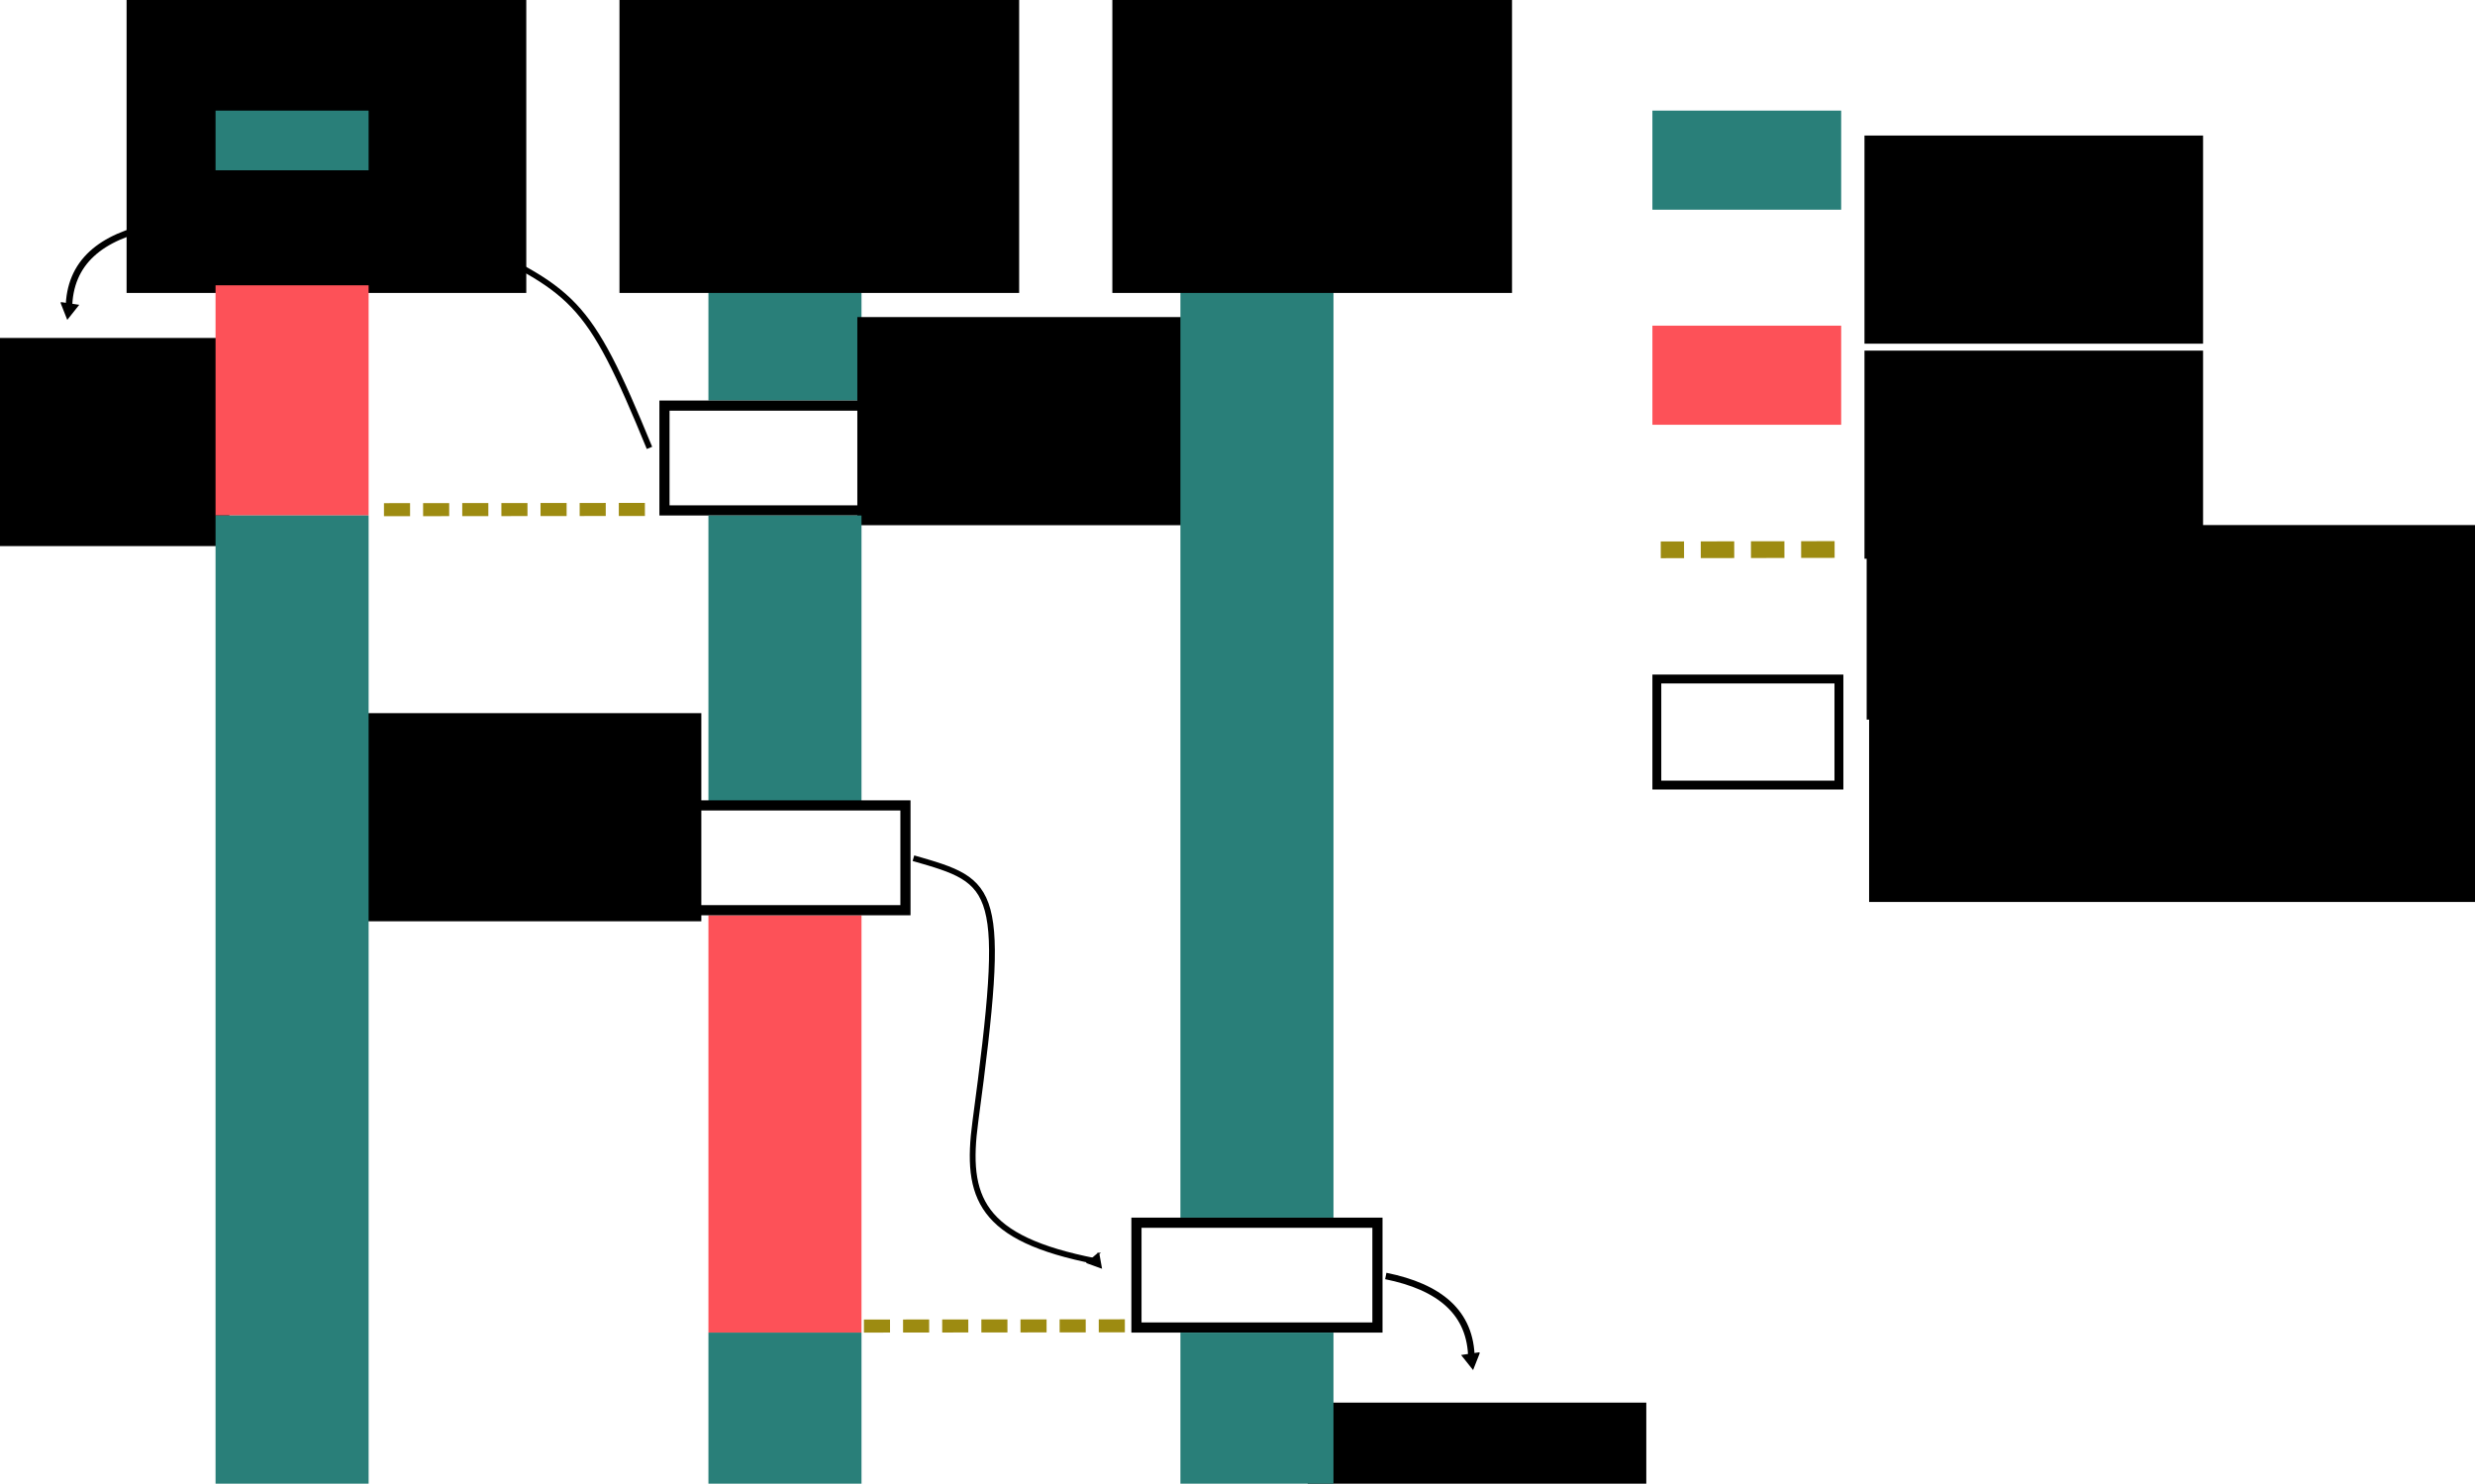 <?xml version="1.0" encoding="UTF-8" standalone="no"?>
<!-- Created with Inkscape (http://www.inkscape.org/) -->

<svg
   xmlns:osb="http://www.openswatchbook.org/uri/2009/osb"
   xmlns:dc="http://purl.org/dc/elements/1.1/"
   xmlns:cc="http://creativecommons.org/ns#"
   xmlns:rdf="http://www.w3.org/1999/02/22-rdf-syntax-ns#"
   xmlns:svg="http://www.w3.org/2000/svg"
   xmlns="http://www.w3.org/2000/svg"
   xmlns:sodipodi="http://sodipodi.sourceforge.net/DTD/sodipodi-0.dtd"
   xmlns:inkscape="http://www.inkscape.org/namespaces/inkscape"
   width="1707.333"
   height="1023.487"
   id="svg2"
   version="1.1"
   inkscape:version="0.48.4 r9939"
   sodipodi:docname="csp_illustration2.svg"
   inkscape:export-filename="/home/arild/workspace/fagdag_aug2013/images/csp_illustration2.png"
   inkscape:export-xdpi="90"
   inkscape:export-ydpi="90">
  <defs
     id="defs4">
    <inkscape:perspective
       sodipodi:type="inkscape:persp3d"
       inkscape:vp_x="0 : 146.86996 : 1"
       inkscape:vp_y="0 : 1000 : 0"
       inkscape:vp_z="803.3075 : 146.86996 : 1"
       inkscape:persp3d-origin="401.65375 : 97.91331 : 1"
       id="perspective3121" />
    <marker
       inkscape:stockid="TriangleOutL"
       orient="auto"
       refY="0"
       refX="0"
       id="TriangleOutL"
       style="overflow:visible">
      <path
         id="path6024"
         d="m 5.77,0 -8.65,5 0,-10 8.65,5 z"
         style="fill-rule:evenodd;stroke:#000000;stroke-width:1pt"
         transform="scale(0.8,0.8)"
         inkscape:connector-curvature="0" />
    </marker>
    <marker
       inkscape:stockid="TriangleInL"
       orient="auto"
       refY="0"
       refX="0"
       id="TriangleInL"
       style="overflow:visible">
      <path
         id="path6015"
         d="m 5.77,0 -8.65,5 0,-10 8.65,5 z"
         style="fill-rule:evenodd;stroke:#000000;stroke-width:1pt"
         transform="scale(-0.8,-0.8)"
         inkscape:connector-curvature="0" />
    </marker>
    <marker
       inkscape:stockid="Arrow1Lend"
       orient="auto"
       refY="0"
       refX="0"
       id="Arrow1Lend"
       style="overflow:visible">
      <path
         id="path5885"
         d="M 0,0 5,-5 -12.5,0 5,5 0,0 z"
         style="fill-rule:evenodd;stroke:#000000;stroke-width:1pt"
         transform="matrix(-0.8,0,0,-0.8,-10,0)"
         inkscape:connector-curvature="0" />
    </marker>
    <marker
       inkscape:stockid="EmptyDiamondM"
       orient="auto"
       refY="0"
       refX="0"
       id="EmptyDiamondM"
       style="overflow:visible">
      <path
         id="path5991"
         d="M 0,-7.071 -7.071,0 0,7.071 7.071,0 0,-7.071 z"
         style="fill:#ffffff;fill-rule:evenodd;stroke:#000000;stroke-width:1pt"
         transform="scale(0.4,0.4)"
         inkscape:connector-curvature="0" />
    </marker>
    <marker
       inkscape:stockid="DotL"
       orient="auto"
       refY="0"
       refX="0"
       id="DotL"
       style="overflow:visible">
      <path
         id="path5943"
         d="m -2.5,-1 c 0,2.76 -2.24,5 -5,5 -2.76,0 -5,-2.24 -5,-5 0,-2.76 2.24,-5 5,-5 2.76,0 5,2.24 5,5 z"
         style="fill-rule:evenodd;stroke:#000000;stroke-width:1pt"
         transform="matrix(0.8,0,0,0.8,5.92,0.8)"
         inkscape:connector-curvature="0" />
    </marker>
    <marker
       inkscape:stockid="Arrow2Mstart"
       orient="auto"
       refY="0"
       refX="0"
       id="Arrow2Mstart"
       style="overflow:visible">
      <path
         id="path5906"
         style="fill-rule:evenodd;stroke-width:0.625;stroke-linejoin:round"
         d="M 8.719,4.034 -2.207,0.016 8.719,-4.002 c -1.745,2.372 -1.735,5.617 -6e-7,8.035 z"
         transform="scale(0.6,0.6)"
         inkscape:connector-curvature="0" />
    </marker>
    <marker
       inkscape:stockid="Arrow2Lstart"
       orient="auto"
       refY="0"
       refX="0"
       id="Arrow2Lstart"
       style="overflow:visible">
      <path
         id="path5900"
         style="fill-rule:evenodd;stroke-width:0.625;stroke-linejoin:round"
         d="M 8.719,4.034 -2.207,0.016 8.719,-4.002 c -1.745,2.372 -1.735,5.617 -6e-7,8.035 z"
         transform="matrix(1.1,0,0,1.1,1.1,0)"
         inkscape:connector-curvature="0" />
    </marker>
    <marker
       inkscape:stockid="Arrow1Lstart"
       orient="auto"
       refY="0"
       refX="0"
       id="Arrow1Lstart"
       style="overflow:visible">
      <path
         id="path5882"
         d="M 0,0 5,-5 -12.5,0 5,5 0,0 z"
         style="fill-rule:evenodd;stroke:#000000;stroke-width:1pt"
         transform="matrix(0.8,0,0,0.8,10,0)"
         inkscape:connector-curvature="0" />
    </marker>
    <marker
       inkscape:stockid="Arrow2Lend"
       orient="auto"
       refY="0"
       refX="0"
       id="Arrow2Lend"
       style="overflow:visible">
      <path
         id="path5903"
         style="fill-rule:evenodd;stroke-width:0.625;stroke-linejoin:round"
         d="M 8.719,4.034 -2.207,0.016 8.719,-4.002 c -1.745,2.372 -1.735,5.617 -6e-7,8.035 z"
         transform="matrix(-1.1,0,0,-1.1,-1.1,0)"
         inkscape:connector-curvature="0" />
    </marker>
    <inkscape:path-effect
       effect="spiro"
       id="path-effect5876"
       is_visible="true" />
    <inkscape:path-effect
       effect="spiro"
       id="path-effect5758"
       is_visible="true" />
    <linearGradient
       id="linearGradient5559"
       osb:paint="solid">
      <stop
         style="stop-color:#000000;stop-opacity:1;"
         offset="0"
         id="stop5561" />
    </linearGradient>
    <marker
       inkscape:stockid="TriangleOutL"
       orient="auto"
       refY="0"
       refX="0"
       id="TriangleOutL-8"
       style="overflow:visible">
      <path
         inkscape:connector-curvature="0"
         id="path6024-3"
         d="m 5.77,0 -8.65,5 0,-10 8.65,5 z"
         style="fill-rule:evenodd;stroke:#000000;stroke-width:1pt"
         transform="scale(0.8,0.8)" />
    </marker>
    <marker
       inkscape:stockid="TriangleOutL"
       orient="auto"
       refY="0"
       refX="0"
       id="TriangleOutL-4"
       style="overflow:visible">
      <path
         inkscape:connector-curvature="0"
         id="path6024-8"
         d="m 5.77,0 -8.65,5 0,-10 8.65,5 z"
         style="fill-rule:evenodd;stroke:#000000;stroke-width:1pt"
         transform="scale(0.8,0.8)" />
    </marker>
    <marker
       inkscape:stockid="TriangleOutL"
       orient="auto"
       refY="0"
       refX="0"
       id="TriangleOutL-5"
       style="overflow:visible">
      <path
         inkscape:connector-curvature="0"
         id="path6024-5"
         d="m 5.77,0 -8.65,5 0,-10 8.65,5 z"
         style="fill-rule:evenodd;stroke:#000000;stroke-width:1pt"
         transform="scale(0.8,0.8)" />
    </marker>
    <marker
       inkscape:stockid="TriangleOutL"
       orient="auto"
       refY="0"
       refX="0"
       id="TriangleOutL-88"
       style="overflow:visible">
      <path
         id="path6024-4"
         d="m 5.77,0 -8.65,5 0,-10 8.65,5 z"
         style="fill-rule:evenodd;stroke:#000000;stroke-width:1pt"
         transform="scale(0.8,0.8)"
         inkscape:connector-curvature="0" />
    </marker>
    <marker
       inkscape:stockid="TriangleOutL"
       orient="auto"
       refY="0"
       refX="0"
       id="marker3030"
       style="overflow:visible">
      <path
         id="path3032"
         d="m 5.77,0 -8.65,5 0,-10 8.65,5 z"
         style="fill-rule:evenodd;stroke:#000000;stroke-width:1pt"
         transform="scale(0.8,0.8)"
         inkscape:connector-curvature="0" />
    </marker>
    <inkscape:path-effect
       effect="spiro"
       id="path-effect5876-7"
       is_visible="true" />
    <marker
       inkscape:stockid="TriangleInL"
       orient="auto"
       refY="0"
       refX="0"
       id="TriangleInL-0"
       style="overflow:visible">
      <path
         id="path6015-4"
         d="m 5.77,0 -8.65,5 0,-10 8.65,5 z"
         style="fill-rule:evenodd;stroke:#000000;stroke-width:1pt"
         transform="scale(-0.8,-0.8)"
         inkscape:connector-curvature="0" />
    </marker>
    <marker
       inkscape:stockid="TriangleInL"
       orient="auto"
       refY="0"
       refX="0"
       id="TriangleInL-8"
       style="overflow:visible">
      <path
         id="path6015-1"
         d="m 5.77,0 -8.65,5 0,-10 8.65,5 z"
         style="fill-rule:evenodd;stroke:#000000;stroke-width:1pt"
         transform="scale(-0.8,-0.8)"
         inkscape:connector-curvature="0" />
    </marker>
    <marker
       inkscape:stockid="TriangleInL"
       orient="auto"
       refY="0"
       refX="0"
       id="TriangleInL-85"
       style="overflow:visible">
      <path
         id="path6015-7"
         d="m 5.77,0 -8.65,5 0,-10 8.65,5 z"
         style="fill-rule:evenodd;stroke:#000000;stroke-width:1pt"
         transform="scale(-0.8,-0.8)"
         inkscape:connector-curvature="0" />
    </marker>
    <marker
       inkscape:stockid="TriangleInL"
       orient="auto"
       refY="0"
       refX="0"
       id="TriangleInL-9"
       style="overflow:visible">
      <path
         id="path6015-48"
         d="m 5.77,0 -8.65,5 0,-10 8.65,5 z"
         style="fill-rule:evenodd;stroke:#000000;stroke-width:1pt"
         transform="scale(-0.8,-0.8)"
         inkscape:connector-curvature="0" />
    </marker>
    <marker
       inkscape:stockid="TriangleInL"
       orient="auto"
       refY="0"
       refX="0"
       id="TriangleInL-86"
       style="overflow:visible">
      <path
         id="path6015-8"
         d="m 5.77,0 -8.65,5 0,-10 8.65,5 z"
         style="fill-rule:evenodd;stroke:#000000;stroke-width:1pt"
         transform="scale(-0.8,-0.8)"
         inkscape:connector-curvature="0" />
    </marker>
    <marker
       inkscape:stockid="TriangleInL"
       orient="auto"
       refY="0"
       refX="0"
       id="TriangleInL-03"
       style="overflow:visible">
      <path
         id="path6015-0"
         d="m 5.77,0 -8.65,5 0,-10 8.65,5 z"
         style="fill-rule:evenodd;stroke:#000000;stroke-width:1pt"
         transform="scale(-0.8,-0.8)"
         inkscape:connector-curvature="0" />
    </marker>
    <marker
       inkscape:stockid="TriangleInL"
       orient="auto"
       refY="0"
       refX="0"
       id="TriangleInL-02"
       style="overflow:visible">
      <path
         id="path6015-9"
         d="m 5.77,0 -8.65,5 0,-10 8.65,5 z"
         style="fill-rule:evenodd;stroke:#000000;stroke-width:1pt"
         transform="scale(-0.8,-0.8)"
         inkscape:connector-curvature="0" />
    </marker>
    <marker
       inkscape:stockid="TriangleInL"
       orient="auto"
       refY="0"
       refX="0"
       id="TriangleInL-02-3"
       style="overflow:visible">
      <path
         id="path6015-9-3"
         d="m 5.77,0 -8.65,5 0,-10 8.65,5 z"
         style="fill-rule:evenodd;stroke:#000000;stroke-width:1pt"
         transform="scale(-0.8,-0.8)"
         inkscape:connector-curvature="0" />
    </marker>
    <marker
       inkscape:stockid="TriangleInL"
       orient="auto"
       refY="0"
       refX="0"
       id="TriangleInL-02-9"
       style="overflow:visible">
      <path
         id="path6015-9-9"
         d="m 5.77,0 -8.65,5 0,-10 8.65,5 z"
         style="fill-rule:evenodd;stroke:#000000;stroke-width:1pt"
         transform="scale(-0.8,-0.8)"
         inkscape:connector-curvature="0" />
    </marker>
    <marker
       inkscape:stockid="TriangleInL"
       orient="auto"
       refY="0"
       refX="0"
       id="TriangleInL-02-92"
       style="overflow:visible">
      <path
         id="path6015-9-6"
         d="m 5.77,0 -8.65,5 0,-10 8.65,5 z"
         style="fill-rule:evenodd;stroke:#000000;stroke-width:1pt"
         transform="scale(-0.8,-0.8)"
         inkscape:connector-curvature="0" />
    </marker>
    <marker
       inkscape:stockid="TriangleInL"
       orient="auto"
       refY="0"
       refX="0"
       id="TriangleInL-02-7"
       style="overflow:visible">
      <path
         id="path6015-9-63"
         d="m 5.77,0 -8.65,5 0,-10 8.65,5 z"
         style="fill-rule:evenodd;stroke:#000000;stroke-width:1pt"
         transform="scale(-0.8,-0.8)"
         inkscape:connector-curvature="0" />
    </marker>
    <marker
       inkscape:stockid="TriangleInL"
       orient="auto"
       refY="0"
       refX="0"
       id="TriangleInL-02-0"
       style="overflow:visible">
      <path
         id="path6015-9-98"
         d="m 5.77,0 -8.65,5 0,-10 8.65,5 z"
         style="fill-rule:evenodd;stroke:#000000;stroke-width:1pt"
         transform="scale(-0.8,-0.8)"
         inkscape:connector-curvature="0" />
    </marker>
    <marker
       inkscape:stockid="TriangleInL"
       orient="auto"
       refY="0"
       refX="0"
       id="marker5896"
       style="overflow:visible">
      <path
         id="path5898"
         d="m 5.77,0 -8.65,5 0,-10 8.65,5 z"
         style="fill-rule:evenodd;stroke:#000000;stroke-width:1pt"
         transform="scale(-0.8,-0.8)"
         inkscape:connector-curvature="0" />
    </marker>
    <marker
       inkscape:stockid="TriangleInL"
       orient="auto"
       refY="0"
       refX="0"
       id="marker5900"
       style="overflow:visible">
      <path
         id="path5902"
         d="m 5.77,0 -8.65,5 0,-10 8.65,5 z"
         style="fill-rule:evenodd;stroke:#000000;stroke-width:1pt"
         transform="scale(-0.8,-0.8)"
         inkscape:connector-curvature="0" />
    </marker>
    <marker
       inkscape:stockid="TriangleInL"
       orient="auto"
       refY="0"
       refX="0"
       id="marker5904"
       style="overflow:visible">
      <path
         id="path5906-1"
         d="m 5.77,0 -8.65,5 0,-10 8.65,5 z"
         style="fill-rule:evenodd;stroke:#000000;stroke-width:1pt"
         transform="scale(-0.8,-0.8)"
         inkscape:connector-curvature="0" />
    </marker>
    <marker
       inkscape:stockid="TriangleInL"
       orient="auto"
       refY="0"
       refX="0"
       id="marker5908"
       style="overflow:visible">
      <path
         id="path5910"
         d="m 5.77,0 -8.65,5 0,-10 8.65,5 z"
         style="fill-rule:evenodd;stroke:#000000;stroke-width:1pt"
         transform="scale(-0.8,-0.8)"
         inkscape:connector-curvature="0" />
    </marker>
    <marker
       inkscape:stockid="TriangleInL"
       orient="auto"
       refY="0"
       refX="0"
       id="TriangleInL-02-91"
       style="overflow:visible">
      <path
         id="path6015-9-5"
         d="m 5.77,0 -8.65,5 0,-10 8.65,5 z"
         style="fill-rule:evenodd;stroke:#000000;stroke-width:1pt"
         transform="scale(-0.8,-0.8)"
         inkscape:connector-curvature="0" />
    </marker>
    <marker
       inkscape:stockid="TriangleInL"
       orient="auto"
       refY="0"
       refX="0"
       id="TriangleInL-02-6"
       style="overflow:visible">
      <path
         id="path6015-9-36"
         d="m 5.77,0 -8.65,5 0,-10 8.65,5 z"
         style="fill-rule:evenodd;stroke:#000000;stroke-width:1pt"
         transform="scale(-0.8,-0.8)"
         inkscape:connector-curvature="0" />
    </marker>
    <marker
       inkscape:stockid="TriangleInL"
       orient="auto"
       refY="0"
       refX="0"
       id="TriangleInL-02-01"
       style="overflow:visible">
      <path
         id="path6015-9-7"
         d="m 5.77,0 -8.65,5 0,-10 8.65,5 z"
         style="fill-rule:evenodd;stroke:#000000;stroke-width:1pt"
         transform="scale(-0.8,-0.8)"
         inkscape:connector-curvature="0" />
    </marker>
    <marker
       inkscape:stockid="TriangleInL"
       orient="auto"
       refY="0"
       refX="0"
       id="TriangleInL-02-1"
       style="overflow:visible">
      <path
         id="path6015-9-0"
         d="m 5.77,0 -8.65,5 0,-10 8.65,5 z"
         style="fill-rule:evenodd;stroke:#000000;stroke-width:1pt"
         transform="scale(-0.8,-0.8)"
         inkscape:connector-curvature="0" />
    </marker>
    <marker
       inkscape:stockid="TriangleInL"
       orient="auto"
       refY="0"
       refX="0"
       id="TriangleInL-02-4"
       style="overflow:visible">
      <path
         id="path6015-9-04"
         d="m 5.77,0 -8.65,5 0,-10 8.65,5 z"
         style="fill-rule:evenodd;stroke:#000000;stroke-width:1pt"
         transform="scale(-0.8,-0.8)"
         inkscape:connector-curvature="0" />
    </marker>
    <marker
       inkscape:stockid="TriangleInL"
       orient="auto"
       refY="0"
       refX="0"
       id="TriangleInL-02-16"
       style="overflow:visible">
      <path
         id="path6015-9-983"
         d="m 5.77,0 -8.65,5 0,-10 8.65,5 z"
         style="fill-rule:evenodd;stroke:#000000;stroke-width:1pt"
         transform="scale(-0.8,-0.8)"
         inkscape:connector-curvature="0" />
    </marker>
    <marker
       inkscape:stockid="TriangleInL"
       orient="auto"
       refY="0"
       refX="0"
       id="TriangleInL-02-2"
       style="overflow:visible">
      <path
         id="path6015-9-91"
         d="m 5.77,0 -8.65,5 0,-10 8.65,5 z"
         style="fill-rule:evenodd;stroke:#000000;stroke-width:1pt"
         transform="scale(-0.8,-0.8)"
         inkscape:connector-curvature="0" />
    </marker>
  </defs>
  <sodipodi:namedview
     id="base"
     pagecolor="#ffffff"
     bordercolor="#666666"
     borderopacity="1.0"
     inkscape:pageopacity="0.0"
     inkscape:pageshadow="2"
     inkscape:zoom="0.45254834"
     inkscape:cx="1431.6384"
     inkscape:cy="155.17762"
     inkscape:document-units="px"
     inkscape:current-layer="layer1"
     showgrid="false"
     inkscape:snap-bbox="true"
     inkscape:bbox-paths="true"
     inkscape:bbox-nodes="true"
     inkscape:snap-bbox-edge-midpoints="true"
     inkscape:snap-bbox-midpoints="true"
     inkscape:window-width="1908"
     inkscape:window-height="1052"
     inkscape:window-x="0"
     inkscape:window-y="0"
     inkscape:window-maximized="0"
     inkscape:object-paths="true"
     inkscape:snap-intersection-paths="true"
     inkscape:object-nodes="true"
     inkscape:snap-smooth-nodes="true"
     inkscape:snap-midpoints="true"
     inkscape:snap-object-midpoints="true"
     inkscape:snap-center="true"
     inkscape:snap-page="true"
     fit-margin-top="0"
     fit-margin-left="0"
     fit-margin-right="0"
     fit-margin-bottom="0"
     borderlayer="false"
     showborder="true"
     inkscape:showpageshadow="false"
     inkscape:snap-global="true" />
  <g
     inkscape:label="Layer 1"
     inkscape:groupmode="layer"
     id="layer1"
     transform="translate(-180.258,-413.014)">
    <flowRoot
       xml:space="preserve"
       id="flowRoot5078"
       style="font-size:40px;font-style:normal;font-weight:normal;line-height:125%;letter-spacing:0px;word-spacing:0px;fill:#000000;fill-opacity:1;stroke:none;font-family:Sans"
       transform="translate(110.273,314.585)"><flowRegion
         id="flowRegion5080"><rect
           id="rect5082"
           width="92.143"
           height="66.429"
           x="195.714"
           y="-242.689" /></flowRegion><flowPara
         id="flowPara5084" /></flowRoot>    <flowRoot
       xml:space="preserve"
       id="flowRoot4023"
       style="font-size:40px;font-style:normal;font-weight:normal;line-height:125%;letter-spacing:0px;word-spacing:0px;fill:#000000;fill-opacity:1;stroke:none;font-family:Sans"
       transform="translate(843.303,595.639)"><flowRegion
         id="flowRegion4025"><rect
           id="rect4027"
           width="275.714"
           height="214.286"
           x="-575.714"
           y="-194.832" /></flowRegion><flowPara
         id="flowPara4029"
         style="font-size:48px">Process 1</flowPara></flowRoot>    <path
       style="color:#000000;fill:none;stroke:#9d8b11;stroke-width:9;stroke-linecap:butt;stroke-linejoin:miter;stroke-miterlimit:4;stroke-opacity:1;stroke-dasharray:18, 9;stroke-dashoffset:0;marker:none;visibility:visible;display:inline;overflow:visible;enable-background:accumulate"
       d="m 625.129,764.442 -185.523,0.171"
       id="path5736-6-7-8-0"
       inkscape:connector-curvature="0" />
    <rect
       style="color:#000000;fill:#fd5158;fill-opacity:1;stroke:none;stroke-width:6.367;marker:none;visibility:visible;display:inline;overflow:visible;enable-background:accumulate"
       id="rect3045-5-9"
       width="105.592"
       height="287.875"
       x="-774.545"
       y="1044.408"
       ry="0"
       transform="scale(-1,1)" />
    <path
       style="color:#000000;fill:none;stroke:#000000;stroke-width:4;stroke-linecap:butt;stroke-linejoin:miter;stroke-miterlimit:4;stroke-opacity:1;stroke-dasharray:none;stroke-dashoffset:0;marker:none;marker-start:url(#TriangleInL-02);visibility:visible;display:inline;overflow:visible;enable-background:accumulate"
       d="m 936.095,1283.044 c -79.805,-15.573 -90.035,-43.889 -83.031,-96.104 21.956,-163.684 14.883,-165.361 -42.696,-181.911"
       id="path5736-6-7-8-0-2-2-4"
       inkscape:connector-curvature="0"
       sodipodi:nodetypes="csc" />
    <rect
       style="color:#000000;fill:#297f79;fill-opacity:1;stroke:none;stroke-width:6.367;marker:none;visibility:visible;display:inline;overflow:visible;enable-background:accumulate"
       id="rect3045-5-9-5"
       width="105.592"
       height="200"
       x="-774.545"
       y="489.319"
       ry="0"
       transform="scale(-1,1)" />
    <rect
       style="color:#000000;fill:none;stroke:#000000;stroke-width:7;stroke-miterlimit:8;stroke-opacity:1;stroke-dasharray:none;marker:none;visibility:visible;display:inline;overflow:visible;enable-background:accumulate"
       id="rect3045-1"
       width="166.24"
       height="72.295"
       x="-804.869"
       y="692.819"
       ry="0"
       transform="scale(-1,1)" />
    <flowRoot
       xml:space="preserve"
       id="flowRoot3923-94"
       style="font-size:40px;font-style:normal;font-weight:normal;line-height:100%;letter-spacing:0px;word-spacing:0px;fill:#000000;fill-opacity:1;stroke:none;font-family:Sans"
       transform="translate(881.669,756.58)"><flowRegion
         id="flowRegion3925-0"><rect
           id="rect3927-79"
           width="233.571"
           height="143.571"
           x="-110"
           y="-124.832"
           style="line-height:100%" /></flowRegion><flowPara
         style="text-align:center;line-height:100%;text-anchor:middle"
         id="flowPara3947-2">write</flowPara></flowRoot>    <path
       style="color:#000000;fill:none;stroke:#000000;stroke-width:4.5;stroke-linecap:butt;stroke-linejoin:miter;stroke-miterlimit:4;stroke-opacity:1;stroke-dasharray:none;stroke-dashoffset:0;marker:none;marker-start:url(#TriangleInL-02);visibility:visible;display:inline;overflow:visible;enable-background:accumulate"
       d="m 840.869,728.966 c 32.345,-0.182 49.861,-22.227 57.332,-59.084"
       id="path5736-6-7-8-0-4-0-8"
       inkscape:connector-curvature="0"
       sodipodi:nodetypes="cc" />
    <rect
       style="color:#000000;fill:#297f79;fill-opacity:1;stroke:none;stroke-width:6.367;marker:none;visibility:visible;display:inline;overflow:visible;enable-background:accumulate"
       id="rect3045-5-9-5-8"
       width="105.592"
       height="200"
       x="-774.545"
       y="768.613"
       ry="0"
       transform="scale(-1,1)" />
    <rect
       style="color:#000000;fill:none;stroke:#000000;stroke-width:7;stroke-miterlimit:8;stroke-opacity:1;stroke-dasharray:none;marker:none;visibility:visible;display:inline;overflow:visible;enable-background:accumulate"
       id="rect3045-1-8"
       width="166.24"
       height="72.295"
       x="-804.869"
       y="968.613"
       ry="0"
       transform="scale(-1,1)" />
    <flowRoot
       xml:space="preserve"
       id="flowRoot3923-94-4"
       style="font-size:40px;font-style:normal;font-weight:normal;line-height:100%;letter-spacing:0px;word-spacing:0px;fill:#000000;fill-opacity:1;stroke:none;font-family:Sans"
       transform="translate(540.49,1029.808)"><flowRegion
         id="flowRegion3925-0-2"><rect
           id="rect3927-79-5"
           width="233.571"
           height="143.571"
           x="-110"
           y="-124.832"
           style="line-height:100%" /></flowRegion><flowPara
         style="text-align:center;line-height:100%;text-anchor:middle"
         id="flowPara3947-2-3">write</flowPara></flowRoot>    <path
       style="color:#000000;fill:none;stroke:#000000;stroke-width:4.5;stroke-linecap:butt;stroke-linejoin:miter;stroke-miterlimit:4;stroke-opacity:1;stroke-dasharray:none;stroke-dashoffset:0;marker:none;marker-start:url(#TriangleInL-02);visibility:visible;display:inline;overflow:visible;enable-background:accumulate"
       d="m 606.629,1004.76 c -32.345,-0.182 -49.861,-22.227 -57.332,-59.084"
       id="path5736-6-7-8-0-4-0-8-1"
       inkscape:connector-curvature="0"
       sodipodi:nodetypes="cc" />
    <rect
       style="color:#000000;fill:#297f79;fill-opacity:1;stroke:none;stroke-width:6.367;marker:none;visibility:visible;display:inline;overflow:visible;enable-background:accumulate"
       id="rect3045-5-9-5-3"
       width="105.592"
       height="763.669"
       x="-1100.136"
       y="489.319"
       ry="0"
       transform="scale(-1,1)" />
    <rect
       style="color:#000000;fill:none;stroke:#000000;stroke-width:7;stroke-miterlimit:8;stroke-opacity:1;stroke-dasharray:none;marker:none;visibility:visible;display:inline;overflow:visible;enable-background:accumulate"
       id="rect3045-1-8-6"
       width="166.24"
       height="72.295"
       x="-1130.46"
       y="1256.488"
       ry="0"
       transform="scale(-1,1)" />
    <rect
       style="color:#000000;fill:#297f79;fill-opacity:1;stroke:none;stroke-width:6.367;marker:none;visibility:visible;display:inline;overflow:visible;enable-background:accumulate"
       id="rect3045-5-9-5-3-3"
       width="105.592"
       height="41.209"
       x="-434.545"
       y="489.319"
       ry="0"
       transform="scale(-1,1)" />
    <rect
       style="color:#000000;fill:none;stroke:#000000;stroke-width:7;stroke-miterlimit:8;stroke-opacity:1;stroke-dasharray:none;marker:none;visibility:visible;display:inline;overflow:visible;enable-background:accumulate"
       id="rect3045-1-8-6-0"
       width="166.24"
       height="72.295"
       x="-464.869"
       y="534.028"
       ry="0"
       transform="scale(-1,1)" />
    <flowRoot
       xml:space="preserve"
       id="flowRoot3923-94-4-4-9"
       style="font-size:40px;font-style:normal;font-weight:normal;line-height:100%;letter-spacing:0px;word-spacing:0px;fill:#000000;fill-opacity:1;stroke:none;font-family:Sans"
       transform="translate(214.912,770.984)"><flowRegion
         id="flowRegion3925-0-2-9-0"><rect
           id="rect3927-79-5-2-4"
           width="233.571"
           height="143.571"
           x="-110"
           y="-124.832"
           style="line-height:100%" /></flowRegion><flowPara
         style="text-align:center;line-height:100%;text-anchor:middle"
         id="flowPara4733">read</flowPara></flowRoot>    <rect
       style="color:#000000;fill:#fd5158;fill-opacity:1;stroke:none;stroke-width:6.367;marker:none;visibility:visible;display:inline;overflow:visible;enable-background:accumulate"
       id="rect3045-5-9-1"
       width="105.592"
       height="158.791"
       x="-434.545"
       y="609.822"
       ry="0"
       transform="scale(-1,1)" />
    <rect
       style="color:#000000;fill:#297f79;fill-opacity:1;stroke:none;stroke-width:6.367;marker:none;visibility:visible;display:inline;overflow:visible;enable-background:accumulate"
       id="rect3045-5-9-5-3-9"
       width="105.592"
       height="667.888"
       x="-434.545"
       y="768.613"
       ry="0"
       transform="scale(-1,1)" />
    <flowRoot
       xml:space="preserve"
       id="flowRoot3923-94-4-4-9-0"
       style="font-size:40px;font-style:normal;font-weight:normal;line-height:100%;letter-spacing:0px;word-spacing:0px;fill:#000000;fill-opacity:1;stroke:none;font-family:Sans"
       transform="translate(1192.354,1505.444)"><flowRegion
         id="flowRegion3925-0-2-9-0-8"><rect
           id="rect3927-79-5-2-4-8"
           width="233.571"
           height="143.571"
           x="-110"
           y="-124.832"
           style="line-height:100%" /></flowRegion><flowPara
         style="text-align:center;line-height:100%;text-anchor:middle"
         id="flowPara3947-2-3-4-8-4">read</flowPara></flowRoot>    <path
       style="color:#000000;fill:none;stroke:#000000;stroke-width:4.5;stroke-linecap:butt;stroke-linejoin:miter;stroke-miterlimit:4;stroke-opacity:1;stroke-dasharray:none;stroke-dashoffset:0;marker:none;marker-start:url(#TriangleInL-02);visibility:visible;display:inline;overflow:visible;enable-background:accumulate"
       d="m 1195.294,1350.563 c -0.182,-32.345 -22.227,-49.861 -59.084,-57.332"
       id="path5736-6-7-8-0-4-0-8-1-2-3-4"
       inkscape:connector-curvature="0"
       sodipodi:nodetypes="cc" />
    <rect
       style="color:#000000;fill:#297f79;fill-opacity:1;stroke:none;stroke-width:6.367;marker:none;visibility:visible;display:inline;overflow:visible;enable-background:accumulate"
       id="rect3045-5-9-5-1"
       width="105.592"
       height="104.219"
       x="-774.545"
       y="1332.283"
       ry="0"
       transform="scale(-1,1)" />
    <rect
       style="color:#000000;fill:#297f79;fill-opacity:1;stroke:none;stroke-width:6.367;marker:none;visibility:visible;display:inline;overflow:visible;enable-background:accumulate"
       id="rect3045-5-9-5-1-5"
       width="105.592"
       height="104.219"
       x="-1100.137"
       y="1332.283"
       ry="0"
       transform="scale(-1,1)" />
    <path
       style="color:#000000;fill:none;stroke:#000000;stroke-width:4.5;stroke-linecap:butt;stroke-linejoin:miter;stroke-miterlimit:4;stroke-opacity:1;stroke-dasharray:none;stroke-dashoffset:0;marker:none;marker-start:url(#TriangleInL-02);visibility:visible;display:inline;overflow:visible;enable-background:accumulate"
       d="m 227.795,626.103 c 0.182,-32.345 22.227,-49.861 59.084,-57.332"
       id="path5736-6-7-8-0-4-0-8-1-2-3-8"
       inkscape:connector-curvature="0"
       sodipodi:nodetypes="cc" />
    <path
       style="color:#000000;fill:none;stroke:#000000;stroke-width:4;stroke-linecap:butt;stroke-linejoin:miter;stroke-miterlimit:4;stroke-opacity:1;stroke-dasharray:none;stroke-dashoffset:0;marker:none;marker-start:url(#TriangleInL-02);visibility:visible;display:inline;overflow:visible;enable-background:accumulate"
       d="m 493.895,575.013 c 82.85,39.011 91.352,42.244 134.397,146.965"
       id="path5736-6-7-8-0-2-3"
       inkscape:connector-curvature="0"
       sodipodi:nodetypes="cc" />
    <flowRoot
       xml:space="preserve"
       id="flowRoot4023-96"
       style="font-size:40px;font-style:normal;font-weight:normal;line-height:125%;letter-spacing:0px;word-spacing:0px;fill:#000000;fill-opacity:1;stroke:none;font-family:Sans"
       transform="translate(1183.303,595.639)"><flowRegion
         id="flowRegion4025-61"><rect
           id="rect4027-8"
           width="275.714"
           height="214.286"
           x="-575.714"
           y="-194.832" /></flowRegion><flowPara
         id="flowPara4029-2"
         style="font-size:48px">Process 2 </flowPara></flowRoot>    <flowRoot
       xml:space="preserve"
       id="flowRoot4023-96-1"
       style="font-size:40px;font-style:normal;font-weight:normal;line-height:125%;letter-spacing:0px;word-spacing:0px;fill:#000000;fill-opacity:1;stroke:none;font-family:Sans"
       transform="translate(1523.303,595.639)"><flowRegion
         id="flowRegion4025-61-2"><rect
           id="rect4027-8-4"
           width="275.714"
           height="214.286"
           x="-575.714"
           y="-194.832" /></flowRegion><flowPara
         id="flowPara4029-2-0"
         style="font-size:48px">Process 3</flowPara></flowRoot>    <path
       style="color:#000000;fill:none;stroke:#9d8b11;stroke-width:9;stroke-linecap:butt;stroke-linejoin:miter;stroke-miterlimit:4;stroke-opacity:1;stroke-dasharray:18, 9;stroke-dashoffset:0;marker:none;visibility:visible;display:inline;overflow:visible;enable-background:accumulate"
       d="m 956.22,1327.611 -185.523,0.171"
       id="path5736-6-7-8-0-8"
       inkscape:connector-curvature="0" />
    <g
       id="g3175"
       transform="translate(-30.086,-121.534)">
      <rect
         transform="scale(-1,1)"
         ry="0"
         y="610.853"
         x="-1480.446"
         height="68.357"
         width="130.224"
         id="rect3045-5-9-5-3-4"
         style="color:#000000;fill:#297f79;fill-opacity:1;stroke:none;stroke-width:6.367;marker:none;visibility:visible;display:inline;overflow:visible;enable-background:accumulate" />
      <rect
         transform="scale(-1,1)"
         ry="0"
         y="759.21"
         x="-1480.446"
         height="68.357"
         width="130.224"
         id="rect3045-5-9-4"
         style="color:#000000;fill:#fd5158;fill-opacity:1;stroke:none;stroke-width:6.367;marker:none;visibility:visible;display:inline;overflow:visible;enable-background:accumulate" />
      <path
         inkscape:connector-curvature="0"
         id="path5736-6-7-8-0-8-8"
         d="m 1475.914,913.607 -119.921,0.237"
         style="color:#000000;fill:none;stroke:#9d8b11;stroke-width:11.54;stroke-linecap:butt;stroke-linejoin:miter;stroke-miterlimit:4;stroke-opacity:1;stroke-dasharray:23.08, 11.54;stroke-dashoffset:0;marker:none;visibility:visible;display:inline;overflow:visible;enable-background:accumulate" />
      <flowRoot
         transform="translate(1606.521,752.891)"
         style="font-size:40px;font-style:normal;font-weight:normal;text-align:start;line-height:100%;letter-spacing:0px;word-spacing:0px;text-anchor:start;fill:#000000;fill-opacity:1;stroke:none;font-family:Sans"
         id="flowRoot3923-94-2"
         xml:space="preserve"><flowRegion
           id="flowRegion3925-0-3"><rect
             style="text-align:start;line-height:100%;text-anchor:start"
             y="-124.832"
             x="-110"
             height="143.571"
             width="233.571"
             id="rect3927-79-4" /></flowRegion><flowPara
           id="flowPara3947-2-8"
           style="text-align:start;line-height:100%;text-anchor:start">Execution</flowPara></flowRoot>      <flowRoot
         transform="translate(1606.521,901.248)"
         style="font-size:40px;font-style:normal;font-weight:normal;text-align:start;line-height:100%;letter-spacing:0px;word-spacing:0px;text-anchor:start;fill:#000000;fill-opacity:1;stroke:none;font-family:Sans"
         id="flowRoot3923-94-2-6"
         xml:space="preserve"><flowRegion
           id="flowRegion3925-0-3-9"><rect
             style="text-align:start;line-height:100%;text-anchor:start"
             y="-124.832"
             x="-110"
             height="143.571"
             width="233.571"
             id="rect3927-79-4-0" /></flowRegion><flowPara
           id="flowPara3947-2-8-0"
           style="text-align:start;line-height:100%;text-anchor:start">Blocked</flowPara></flowRoot>      <flowRoot
         transform="translate(1608.028,1021.586)"
         style="font-size:40px;font-style:normal;font-weight:normal;text-align:start;line-height:100%;letter-spacing:0px;word-spacing:0px;text-anchor:start;fill:#000000;fill-opacity:1;stroke:none;font-family:Sans"
         id="flowRoot3923-94-2-6-8"
         xml:space="preserve"><flowRegion
           id="flowRegion3925-0-3-9-9"><rect
             style="text-align:start;line-height:100%;text-anchor:start"
             y="-124.832"
             x="-110"
             height="134.196"
             width="485.134"
             id="rect3927-79-4-0-0" /></flowRegion><flowPara
           id="flowPara3947-2-8-0-3"
           style="text-align:start;line-height:100%;text-anchor:start">Synchronized in time</flowPara></flowRoot>      <rect
         transform="scale(-1,1)"
         ry="0"
         y="1002.946"
         x="-1478.893"
         height="73.173"
         width="125.61"
         id="rect3045-1-5"
         style="color:#000000;fill:none;stroke:#000000;stroke-width:6.122;stroke-miterlimit:8;stroke-opacity:1;stroke-dasharray:none;marker:none;visibility:visible;display:inline;overflow:visible;enable-background:accumulate" />
      <flowRoot
         transform="translate(1609.708,1147.392)"
         style="font-size:40px;font-style:normal;font-weight:normal;text-align:start;line-height:100%;letter-spacing:0px;word-spacing:0px;text-anchor:start;fill:#000000;fill-opacity:1;stroke:none;font-family:Sans"
         id="flowRoot3923-94-2-6-8-8"
         xml:space="preserve"><flowRegion
           id="flowRegion3925-0-3-9-9-7"><rect
             style="text-align:start;line-height:100%;text-anchor:start"
             y="-124.832"
             x="-110"
             height="134.196"
             width="485.134"
             id="rect3927-79-4-0-0-2" /></flowRegion><flowPara
           id="flowPara3947-2-8-0-3-1"
           style="text-align:start;line-height:100%;text-anchor:start">Channel end</flowPara></flowRoot>    </g>
  </g>
</svg>
